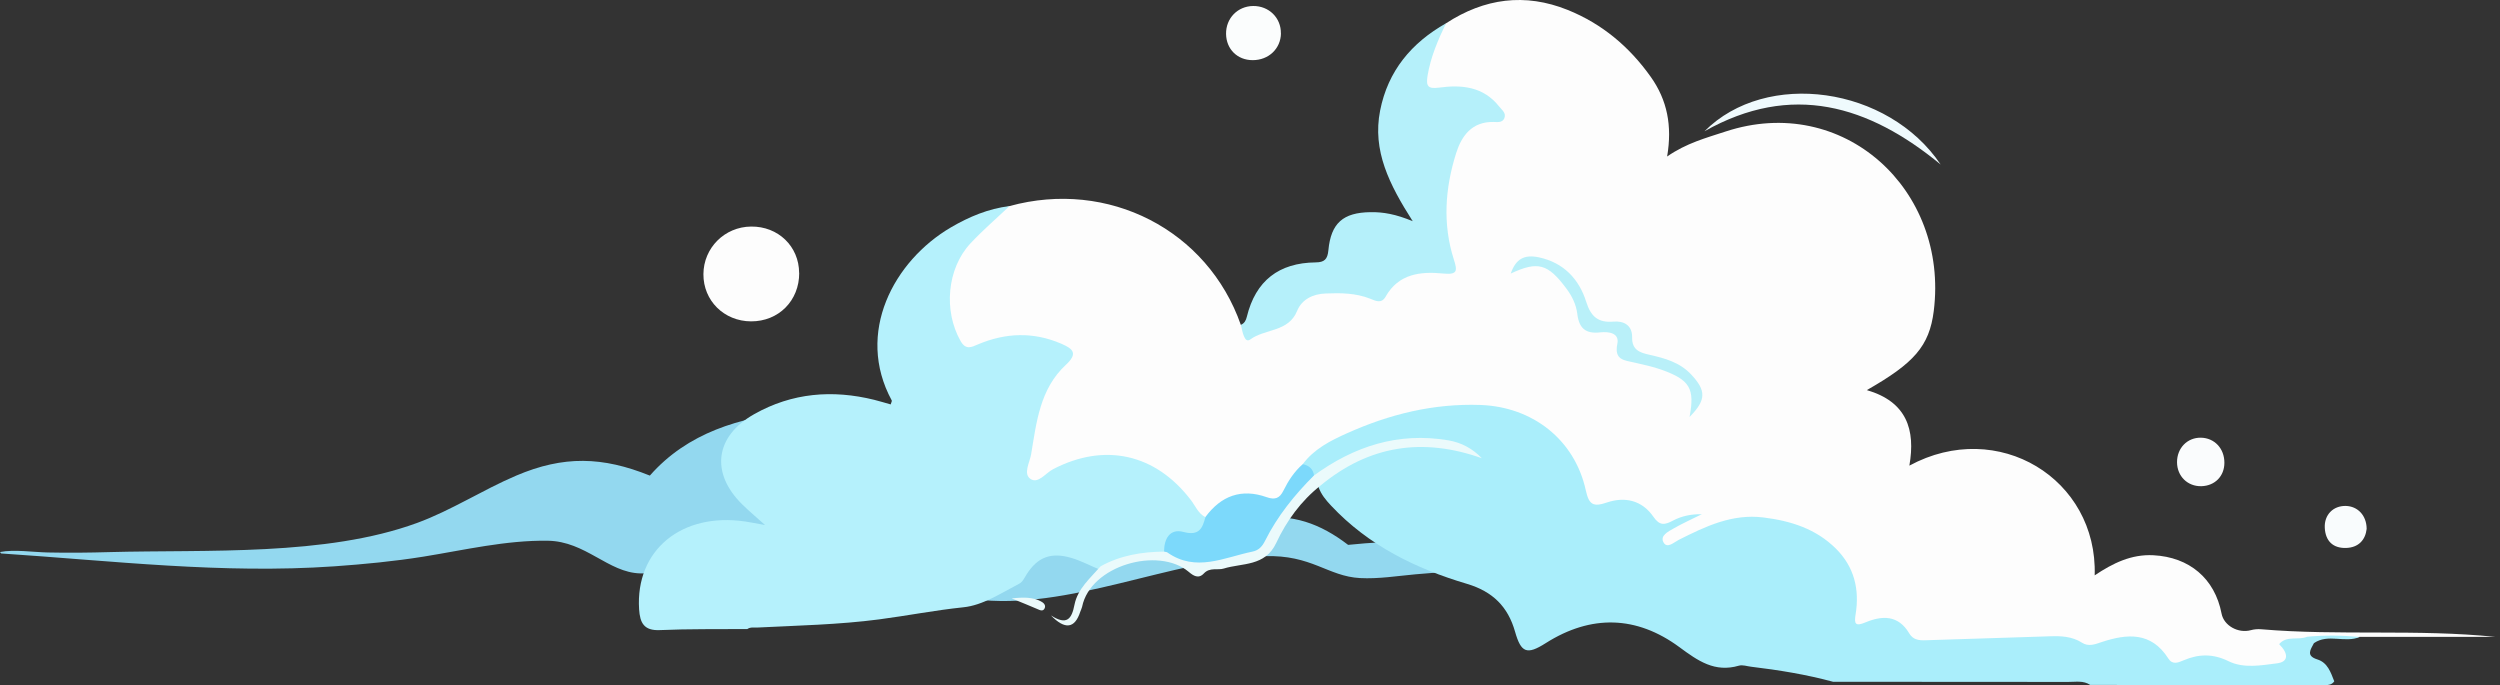 <svg width="332" height="91" viewBox="0 0 332 91" fill="none" xmlns="http://www.w3.org/2000/svg">
<rect x="0" y="0" width="332" height="91" fill="#333333" stroke="none"/>
<path d="M105.54 54.659C107.33 54.539 109.17 54.529 110.95 54.789C114.82 55.359 117.62 57.039 119.91 60.179C122.81 59.759 125.74 59.509 128.67 59.729C134.85 60.189 138.37 62.719 142.29 67.259C145.95 65.239 150.08 64.869 154.1 65.979C156.94 66.759 159.4 68.099 160.88 70.719C162.82 69.769 164.78 69.119 166.92 68.829C171.64 68.189 175.33 69.529 179.03 72.359C191.03 71.119 202.97 72.339 214.91 73.559C221.56 74.239 228.26 74.859 234.87 75.869C227.85 76.779 220.43 76.349 213.37 76.109C207.76 75.919 202.15 75.829 196.54 75.849C193.67 75.849 190.82 76.009 187.97 76.269C185.56 76.489 183.04 76.899 180.62 76.769C176.32 76.539 174.2 73.649 167.94 73.859C155.55 74.259 141.84 81.199 129.3 79.569C125.04 78.209 122.6 78.289 118.2 78.799C116.88 78.949 115.43 79.149 114.11 78.929C111.77 78.529 109.78 76.199 107.66 75.189C105.95 74.379 103.48 74.079 101.6 73.829C98.33 73.399 94.64 73.379 91.47 74.319C89.36 74.939 87.27 76.209 85.03 76.149C80.76 76.039 77.78 71.879 72.74 71.809C67.2 71.729 61.69 73.039 56.25 73.919C52.33 74.549 48.35 74.929 44.39 75.209C29.53 76.239 14.96 74.479 0.15 73.499L0 73.309C1.88 72.939 4.4 73.329 6.35 73.369C9.09 73.429 11.83 73.399 14.56 73.319C27.42 72.969 43.26 73.889 55.38 69.449C59.97 67.769 64.07 65.069 68.56 63.159C74.86 60.479 80.02 60.629 86.3 63.159C91.31 57.459 98.25 55.429 105.54 54.669V54.659Z" fill="url(#paint0_linear_386_1071)"/>
<path d="M134.064 27.366C147.184 23.766 160.374 30.546 164.784 43.146C167.244 44.046 169.604 42.956 170.734 41.276C173.434 37.286 177.094 37.646 180.854 38.266C182.344 38.506 183.334 38.406 184.324 37.276C185.694 35.716 187.634 35.276 189.574 35.236C191.314 35.196 191.994 34.636 191.544 32.866C190.614 29.256 191.054 25.626 191.714 22.056C192.284 18.996 193.664 16.356 196.934 15.246C198.094 14.856 197.654 14.266 197.034 13.766C195.534 12.556 193.734 12.616 191.944 12.646C188.774 12.716 188.344 12.116 188.724 9.006C189.024 6.526 190.384 4.746 192.044 3.086C197.124 -0.224 202.514 -0.964 208.184 1.316C212.754 3.156 216.394 6.216 219.234 10.226C221.394 13.276 222.094 16.676 221.394 20.786C223.934 19.016 226.564 18.316 229.124 17.476C244.764 12.316 258.814 25.156 256.804 41.296C256.214 45.986 254.174 48.236 247.914 51.806C253.204 53.346 254.404 57.046 253.564 61.836C265.334 55.466 278.574 63.596 278.174 76.406C280.604 74.786 283.034 73.586 285.974 73.736C290.734 73.986 294.124 76.806 295.024 81.486C295.334 83.096 297.244 84.146 298.914 83.686C299.354 83.566 299.834 83.526 300.294 83.566C310.644 84.446 321.024 83.516 331.374 84.576H313.364C311.314 85.046 309.204 84.416 307.154 84.926C306.384 85.526 305.004 84.676 304.554 86.036C304.064 88.636 303.584 89.146 301.164 89.226C298.864 89.296 296.534 89.526 294.354 88.366C293.164 87.736 291.904 88.166 290.734 88.536C289.084 89.066 287.754 88.876 286.594 87.456C285.174 85.736 283.254 85.246 281.144 85.846C278.874 86.496 276.774 86.496 274.404 85.846C271.534 85.056 268.404 85.356 265.414 85.726C262.014 86.156 258.624 85.986 255.234 85.946C254.264 85.936 253.354 85.606 252.764 84.846C251.544 83.246 250.004 83.126 248.204 83.536C246.164 84.006 245.184 83.376 245.414 81.446C246.324 73.966 240.164 70.406 233.884 69.786C230.824 69.486 228.094 70.426 225.404 71.666C224.984 71.856 224.574 72.096 224.154 72.266C222.904 72.786 221.344 73.956 220.434 72.376C219.414 70.606 221.604 70.296 222.524 69.336C221.034 70.716 219.794 70.566 218.494 69.046C217.234 67.576 215.504 67.336 213.604 67.736C211.024 68.276 210.374 67.826 209.554 65.276C207.234 58.086 202.854 54.906 195.254 54.906C188.364 54.906 181.994 56.776 176.114 60.336C175.254 60.856 174.404 61.396 173.784 62.216C172.834 63.416 171.844 64.586 170.984 65.846C170.314 66.826 169.364 67.446 168.244 67.066C165.454 66.136 163.144 66.866 161.064 68.776C160.784 69.036 160.374 69.096 159.984 69.116C158.444 69.026 157.804 67.746 157.024 66.746C153.064 61.696 147.144 60.186 141.324 62.826C140.414 63.246 139.554 63.786 138.654 64.216C136.844 65.076 135.364 64.216 135.584 62.296C136.164 57.396 136.714 52.446 140.054 48.416C141.014 47.256 140.464 46.586 139.274 46.206C136.614 45.356 133.984 45.436 131.324 46.366C127.914 47.556 126.734 46.906 125.724 43.446C123.744 36.636 126.334 30.736 134.054 27.356L134.064 27.366Z" fill="#FDFDFD"/>
<path d="M134.062 27.367C132.322 29.017 130.502 30.577 128.872 32.327C125.742 35.687 125.292 41.327 127.572 45.297C128.272 46.527 129.022 46.097 129.892 45.727C133.552 44.187 137.212 44.047 140.922 45.637C142.582 46.347 143.152 46.967 141.522 48.477C138.102 51.647 137.642 56.087 136.932 60.337C136.752 61.407 135.852 62.917 136.842 63.597C137.862 64.297 138.852 62.827 139.832 62.317C146.672 58.747 153.442 60.247 158.142 66.397C158.742 67.177 159.112 68.177 160.062 68.677C160.692 70.687 160.142 71.807 158.202 71.757C156.472 71.717 155.442 72.427 154.642 73.777C151.682 73.897 148.942 75.007 146.112 75.667C144.822 75.157 143.602 74.477 142.262 74.087C139.602 73.307 137.802 73.957 136.332 76.277C136.042 76.737 135.812 77.287 135.332 77.527C132.942 78.767 130.512 80.387 127.942 80.647C124.172 81.037 120.472 81.767 116.732 82.257C111.382 82.957 105.972 83.067 100.592 83.337C100.142 83.357 99.662 83.247 99.242 83.537C95.372 83.567 91.502 83.507 87.642 83.677C85.512 83.777 84.992 82.717 84.872 80.917C84.372 73.087 90.482 68.007 98.972 69.257C99.652 69.357 100.322 69.497 101.602 69.727C100.302 68.557 99.412 67.817 98.582 66.997C94.322 62.817 94.942 57.937 100.162 54.997C105.192 52.157 110.552 51.727 116.102 53.097C116.832 53.277 117.552 53.507 118.282 53.707C118.352 53.447 118.472 53.267 118.422 53.177C113.552 44.197 118.702 34.637 126.282 30.197C128.692 28.787 131.262 27.707 134.072 27.367H134.062Z" fill="#B5F1FC"/>
<path d="M173 61.65C174.49 59.64 176.65 58.54 178.83 57.56C184.47 55.02 190.34 53.56 196.6 53.78C203.52 54.02 209.13 58.38 210.6 65.14C211.02 67.05 211.61 67.34 213.37 66.74C215.77 65.92 218.05 66.43 219.56 68.61C220.4 69.83 221.04 69.74 222.19 69.13C223.31 68.53 224.6 68.26 226 68.29C224.74 68.92 223.45 69.49 222.24 70.19C221.54 70.59 220.41 71.14 220.92 72.04C221.41 72.9 222.31 72.01 222.94 71.69C226.49 69.91 230.01 68.2 234.19 68.72C237.82 69.17 241.15 70.22 243.8 72.85C246.25 75.28 246.97 78.28 246.42 81.61C246.22 82.84 246.39 83.21 247.69 82.67C249.95 81.72 252.08 81.65 253.54 84.1C254.19 85.19 255.24 85.04 256.22 85.01C261.55 84.85 266.88 84.66 272.21 84.5C273.69 84.45 275.15 84.5 276.47 85.34C277.36 85.92 278.22 85.56 279.12 85.26C282.5 84.14 285.69 83.9 287.94 87.43C288.5 88.32 289.24 88.01 289.98 87.69C292 86.83 293.89 86.79 295.98 87.82C297.96 88.79 300.26 88.36 302.39 88.09C303.9 87.9 303.97 86.84 302.67 85.54C303.68 84.35 305.2 85.07 306.39 84.56C308.72 84.34 311.05 84.37 313.37 84.59C311.42 85.43 309.18 84.11 307.29 85.41C306.86 86.25 306.18 87.08 307.74 87.57C309.12 88 309.52 89.29 309.99 90.48C309.69 90.91 309.25 90.99 308.77 90.99C298.37 90.99 287.97 90.97 277.58 90.96C276.67 90.34 275.64 90.57 274.66 90.56C264.25 90.54 253.84 90.56 243.43 90.54C239.86 89.57 236.21 88.98 232.54 88.54C232 88.48 231.43 88.26 230.93 88.4C227.71 89.34 225.49 87.76 223.01 85.93C217.34 81.76 211.31 81.58 205.27 85.41C202.77 87 202 86.7 201.2 83.89C200.26 80.57 198.24 78.56 194.83 77.54C188.02 75.52 181.74 72.45 176.77 67.15C176.07 66.41 175.44 65.65 175.1 64.68C174.98 64 175.24 63.47 175.79 63.08C181.16 59.29 187.07 58.04 191.35 58.8C187.6 58.1 182.09 59.1 176.97 62.3C176.19 62.79 175.52 63.45 174.53 63.48C173.58 63.24 173.18 62.53 173.01 61.64L173 61.65Z" fill="#AAEEFB"/>
<path d="M192.029 3.096C190.959 5.326 189.989 7.576 189.579 10.056C189.349 11.476 189.659 11.826 191.099 11.636C194.119 11.226 196.999 11.496 199.089 14.146C199.459 14.616 200.079 15.026 199.759 15.736C199.479 16.336 198.829 16.196 198.309 16.196C195.469 16.156 194.099 18.046 193.379 20.326C191.909 24.976 191.559 29.726 193.069 34.456C193.529 35.916 193.619 36.516 191.679 36.326C188.679 36.026 185.739 36.326 184.009 39.396C183.459 40.376 182.659 39.946 181.979 39.676C180.049 38.906 178.059 38.896 176.039 38.976C174.349 39.036 172.879 39.766 172.269 41.266C171.109 44.136 167.999 43.626 166.029 45.086C165.249 45.656 164.989 43.986 164.789 43.136C165.269 42.936 165.469 42.536 165.579 42.066C166.749 37.276 169.839 34.896 174.729 34.846C175.889 34.836 176.299 34.426 176.409 33.236C176.749 29.616 178.379 28.226 181.979 28.176C183.689 28.146 185.339 28.436 187.609 29.376C184.499 24.506 182.229 20.016 183.279 14.686C184.319 9.406 187.449 5.686 192.039 3.086L192.029 3.096Z" fill="#B5F0FA"/>
<path d="M106.134 36.237C106.154 39.927 103.394 42.697 99.734 42.677C96.144 42.657 93.394 39.917 93.414 36.407C93.434 32.917 96.224 30.127 99.734 30.087C103.334 30.037 106.114 32.717 106.124 36.247L106.134 36.237Z" fill="#FDFDFD"/>
<path d="M226.359 17.43C234.559 9.2 250.749 11.47 257.719 21.85C248.149 13.97 237.929 10.9 226.359 17.43Z" fill="#EFFAFD"/>
<path d="M170.111 4.427C170.081 6.467 168.471 7.997 166.351 7.987C164.321 7.987 162.851 6.527 162.821 4.507C162.791 2.427 164.361 0.817 166.421 0.797C168.511 0.777 170.131 2.367 170.101 4.427H170.111Z" fill="#FBFDFD"/>
<path d="M295.399 61.456C295.399 63.236 294.139 64.516 292.349 64.566C290.519 64.615 289.119 63.245 289.109 61.386C289.099 59.516 290.469 58.096 292.279 58.126C294.089 58.156 295.409 59.566 295.399 61.465V61.456Z" fill="#FAFCFD"/>
<path d="M314.291 70.239C314.131 71.678 313.231 72.728 311.531 72.769C309.821 72.808 308.821 71.849 308.731 70.099C308.641 68.368 309.851 67.148 311.531 67.189C313.091 67.228 314.281 68.439 314.291 70.228V70.239Z" fill="#F9FCFD"/>
<path d="M173.006 61.643C173.836 61.813 174.376 62.263 174.506 63.143C174.916 63.973 174.336 64.453 173.846 64.923C171.816 66.863 170.146 69.093 168.986 71.623C167.636 74.573 164.746 74.193 162.356 74.873C161.976 74.983 161.336 74.553 161.006 74.793C158.226 76.803 156.576 74.363 154.586 73.243C154.596 71.513 155.376 70.163 157.166 70.643C159.226 71.193 159.696 70.183 160.076 68.663C162.156 65.843 164.856 64.833 168.206 66.023C169.306 66.413 169.936 66.183 170.436 65.163C171.086 63.843 171.886 62.613 173.016 61.633L173.006 61.643Z" fill="#7CD9FB"/>
<path d="M224.375 55.359C225.085 51.589 224.435 50.449 220.625 49.089C219.465 48.679 218.245 48.429 217.045 48.149C215.705 47.839 214.335 47.829 214.785 45.649C215.085 44.189 213.595 44.019 212.505 44.139C210.575 44.359 209.695 43.599 209.465 41.679C209.315 40.469 208.785 39.339 208.015 38.319C205.555 35.019 204.235 34.639 200.625 36.329C201.285 34.429 202.365 33.749 204.385 34.179C207.625 34.879 209.685 37.029 210.645 40.069C211.255 42.009 212.205 42.889 214.265 42.709C215.665 42.589 216.775 43.219 216.745 44.789C216.715 46.459 217.725 46.819 219.025 47.109C221.065 47.569 223.055 48.099 224.585 49.729C226.595 51.869 226.605 53.119 224.385 55.359H224.375Z" fill="#B9F0F9"/>
<path d="M154.573 73.264C154.723 73.294 154.902 73.284 155.022 73.364C158.822 76.034 162.563 74.024 166.323 73.254C167.173 73.084 167.642 72.544 168.002 71.814C169.642 68.534 171.913 65.724 174.493 63.144C179.823 59.264 185.683 57.354 192.323 58.474C194.063 58.764 195.562 59.574 196.792 60.854C188.932 58.054 181.803 59.154 175.373 64.474C172.773 66.524 170.853 69.174 169.483 72.104C168.003 75.264 164.952 74.744 162.512 75.504C161.722 75.754 160.663 75.304 159.873 76.154C159.163 76.914 158.473 76.464 157.853 75.934C153.823 72.554 144.813 75.084 143.703 80.584C143.653 80.804 143.543 81.014 143.463 81.234C142.729 83.487 141.429 83.65 139.562 81.724C141.682 83.094 142.323 82.204 142.693 80.304C143.113 78.174 144.802 76.774 146.162 75.204C148.782 73.754 151.623 73.284 154.573 73.254V73.264Z" fill="#EBFAFB"/>
<path d="M134.344 79.473C136.024 79.283 137.164 79.313 138.234 79.863C138.594 80.043 138.914 80.363 138.734 80.773C138.524 81.233 138.134 81.053 137.764 80.883C136.794 80.453 135.804 80.073 134.354 79.473H134.344Z" fill="#EBFAFB"/>
<defs>
<linearGradient id="paint0_linear_386_1071" x1="121.542" y1="52.904" x2="122.111" y2="29.139" gradientUnits="userSpaceOnUse">
<stop stop-color="#93D8EF"/>
<stop offset="1" stop-color="#DAF0F5"/>
</linearGradient>
</defs>
</svg>
